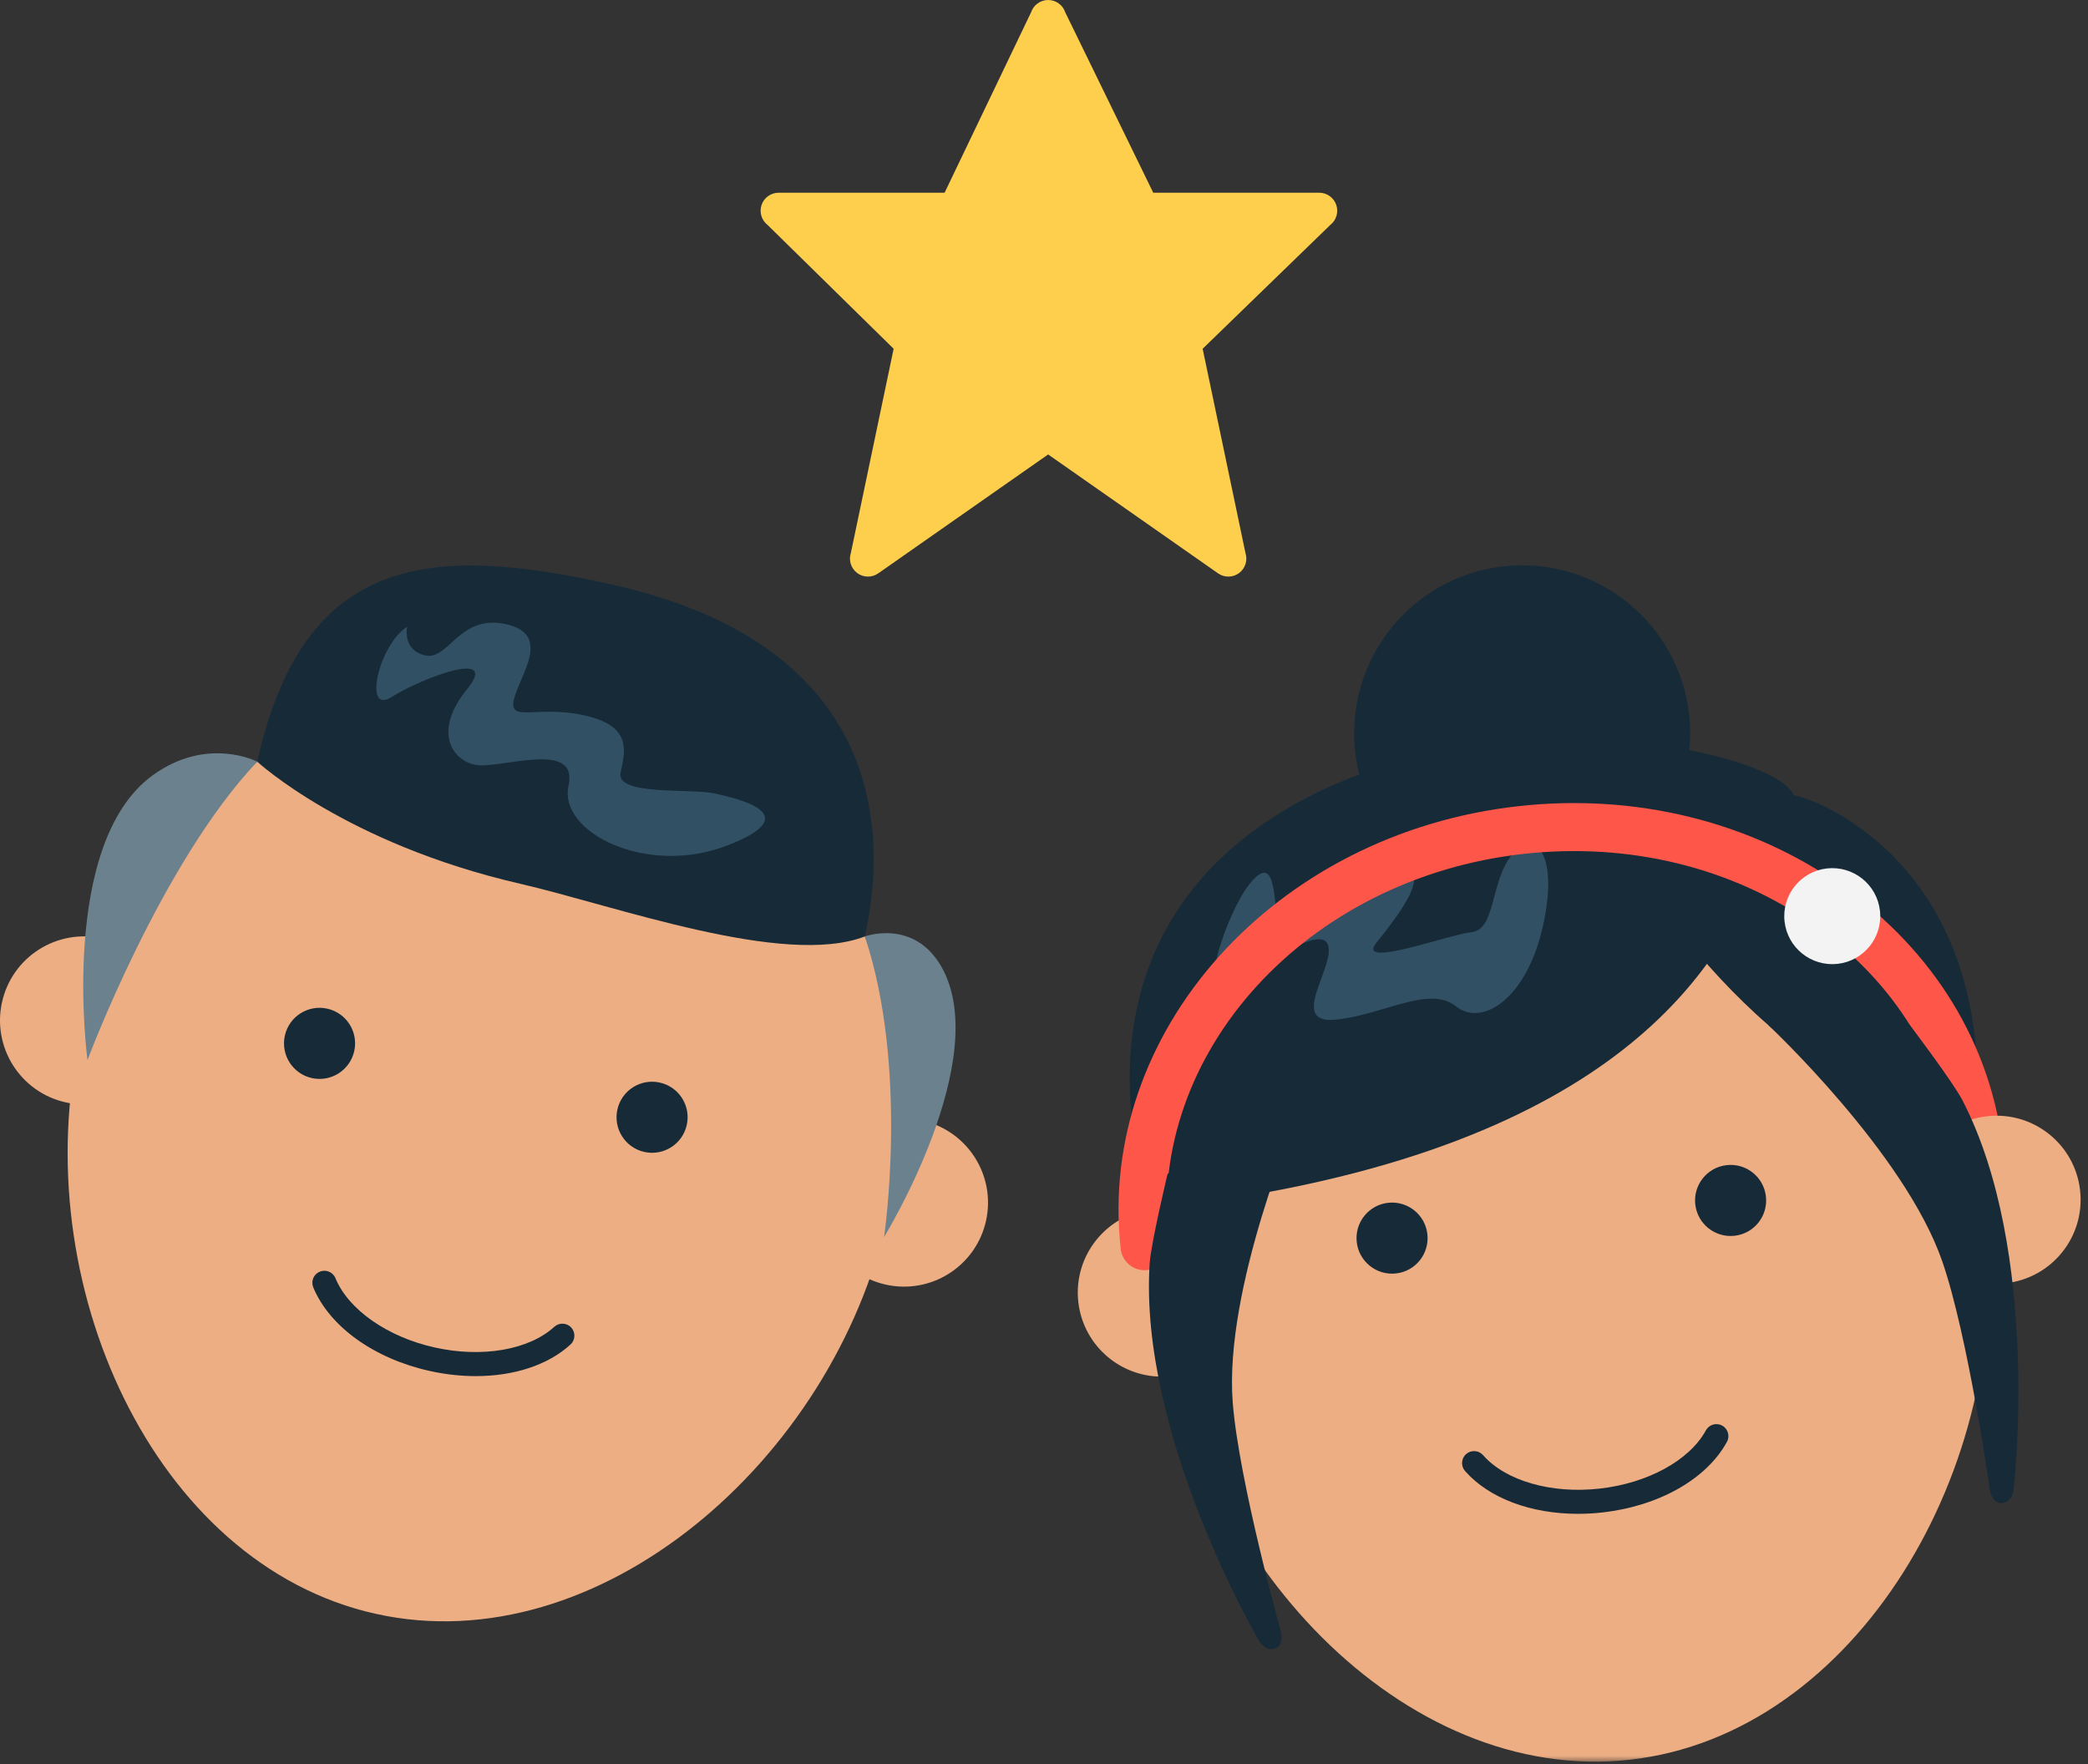 <?xml version="1.0" encoding="UTF-8"?>
<svg width="174px" height="147px" viewBox="0 0 174 147" version="1.1" xmlns="http://www.w3.org/2000/svg" xmlns:xlink="http://www.w3.org/1999/xlink">
    <rect x="0" y="0" width="174" height="147" fill="#333333" stroke="none"/>
    <!-- Generator: Sketch 47.1 (45422) - http://www.bohemiancoding.com/sketch -->
    <title>Page 1</title>
    <desc>Created with Sketch.</desc>
    <defs>
        <polygon id="path-1" points="69.73 79 0.734 79 0.734 0.223 69.73 0.223"></polygon>
    </defs>
    <g id="Layouts" stroke="none" stroke-width="1" fill="none" fill-rule="evenodd">
        <g id="768-Rules" transform="translate(-297, -1143)">
            <g id="Group-2" transform="translate(11, 81)">
                <g id="Group" transform="translate(109, 12)">
                    <g id="Page-1" transform="translate(177, 1050)">
                        <path d="M73.931,101.49 C78.418,81.299 66.996,61.584 48.424,57.456 C29.848,53.329 11.153,66.351 6.665,86.543 C2.178,106.733 12.731,130.352 31.307,134.48 C49.88,138.607 69.444,121.681 73.931,101.49" id="Fill-1" fill="#EDAE83"></path>
                        <path d="M39.646,114.673 C38.402,114.673 37.108,114.532 35.804,114.242 C31.172,113.214 27.456,110.544 26.105,107.275 C25.894,106.764 26.136,106.18 26.647,105.969 C27.156,105.757 27.743,105.999 27.953,106.511 C29.042,109.146 32.294,111.414 36.238,112.289 C40.178,113.166 44.086,112.489 46.191,110.564 C46.598,110.193 47.232,110.219 47.604,110.627 C47.976,111.034 47.948,111.667 47.541,112.04 C45.667,113.755 42.818,114.673 39.646,114.673" id="Fill-3" fill="#172A38"></path>
                        <path d="M29.52,87.586 C29.875,85.988 28.869,84.408 27.272,84.053 C25.674,83.697 24.092,84.704 23.738,86.301 C23.383,87.898 24.389,89.481 25.987,89.836 C27.583,90.19 29.165,89.184 29.52,87.586" id="Fill-5" fill="#172A38"></path>
                        <g id="Group-9" transform="translate(0, 77.8)" fill="#EDAE83">
                            <path d="M13.834,8.749 C14.674,4.976 12.294,1.235 8.52,0.397 C4.746,-0.441 1.006,1.938 0.168,5.712 C-0.671,9.486 1.709,13.226 5.482,14.063 C9.257,14.902 12.996,12.523 13.834,8.749" id="Fill-7"></path>
                        </g>
                        <path d="M57.231,93.743 C57.585,92.145 56.579,90.565 54.983,90.211 C53.385,89.855 51.803,90.862 51.449,92.459 C51.094,94.056 52.1,95.639 53.698,95.993 C55.294,96.347 56.876,95.341 57.231,93.743" id="Fill-10" fill="#172A38"></path>
                        <path d="M21.438,63.47 C21.438,63.47 17.284,61.306 12.736,64.597 C4.861,70.293 7.291,88.335 7.291,88.335 C7.291,88.335 13.413,71.931 21.438,63.47" id="Fill-12" fill="#6B818D"></path>
                        <path d="M82.168,101.735 C83.006,97.961 80.627,94.221 76.854,93.383 C73.078,92.544 69.34,94.923 68.501,98.698 C67.662,102.471 70.041,106.211 73.816,107.049 C77.59,107.888 81.329,105.507 82.168,101.735" id="Fill-14" fill="#EDAE83"></path>
                        <path d="M72.071,78.034 C72.071,78.034 76.17,76.532 78.46,80.577 C82.797,88.236 73.672,103.086 73.672,103.086 C73.672,103.086 75.759,89.099 72.071,78.034" id="Fill-16" fill="#6B818D"></path>
                        <path d="M21.438,63.47 C21.438,63.47 28.796,70.294 43.337,73.641 C51.186,75.447 65.346,80.637 72.071,78.033 C73.806,70.224 74.357,53.9 50.93,48.694 C36.083,45.395 25.323,45.991 21.438,63.47" id="Fill-18" fill="#172A38"></path>
                        <path d="M33.928,52.23 C31.542,53.749 30.24,59.605 32.626,58.087 C35.013,56.568 41.738,53.965 38.917,57.436 C36.097,60.908 37.616,63.293 39.568,63.727 C41.521,64.162 48.245,61.559 47.378,65.462 C46.51,69.368 53.886,73.055 60.611,70.452 C67.335,67.849 61.478,66.547 59.526,66.113 C57.574,65.679 51.282,66.331 51.716,64.378 C52.15,62.426 52.583,60.473 48.679,59.605 C44.775,58.738 42.388,60.256 42.822,58.304 C43.256,56.351 46.075,52.88 42.171,52.013 C38.267,51.145 37.399,55.051 35.447,54.618 C33.493,54.182 33.928,52.23 33.928,52.23" id="Fill-20" fill="#315063"></path>
                        <g id="Group-24" transform="translate(96, 67.8)">
                            <mask id="mask-2" fill="white">
                                <use xlink:href="#path-1"></use>
                            </mask>
                            <g id="Clip-23"></g>
                            <path d="M69.47,33.834 C67.182,13.277 49.997,-1.684 31.088,0.42 C12.174,2.523 -1.3,20.896 0.987,41.453 C3.273,62.009 20.9,80.943 39.813,78.84 C58.722,76.736 71.758,54.391 69.47,33.834" id="Fill-22" fill="#EDAE83" mask="url(#mask-2)"></path>
                        </g>
                        <path d="M131.493,126.148 C127.576,126.148 124.085,124.851 122.087,122.58 C121.723,122.166 121.763,121.534 122.178,121.169 C122.59,120.804 123.223,120.844 123.589,121.259 C125.471,123.4 129.279,124.498 133.297,124.046 C137.311,123.6 140.789,121.696 142.157,119.194 C142.421,118.709 143.029,118.53 143.514,118.796 C143.998,119.061 144.177,119.669 143.911,120.153 C142.214,123.257 138.232,125.51 133.518,126.035 C132.835,126.111 132.157,126.148 131.493,126.148" id="Fill-25" fill="#172A38"></path>
                        <path d="M118.948,102.846 C118.766,101.218 117.302,100.049 115.677,100.23 C114.052,100.41 112.882,101.874 113.061,103.5 C113.243,105.126 114.707,106.298 116.334,106.117 C117.96,105.937 119.129,104.472 118.948,102.846" id="Fill-27" fill="#172A38"></path>
                        <path d="M103.772,106.939 C103.344,103.097 99.883,100.33 96.041,100.755 C92.2,101.183 89.431,104.644 89.858,108.488 C90.286,112.33 93.747,115.098 97.588,114.671 C101.432,114.243 104.2,110.782 103.772,106.939" id="Fill-29" fill="#EDAE83"></path>
                        <path d="M147.16,99.706 C146.98,98.079 145.516,96.909 143.89,97.091 C142.265,97.271 141.093,98.734 141.273,100.362 C141.455,101.987 142.92,103.159 144.547,102.977 C146.172,102.798 147.342,101.333 147.16,99.706" id="Fill-31" fill="#172A38"></path>
                        <path d="M140.76,59.559 C139.905,51.874 132.983,46.337 125.297,47.193 C117.614,48.047 112.077,54.97 112.931,62.655 C113.786,70.339 120.708,75.876 128.393,75.021 C136.078,74.165 141.615,67.244 140.76,59.559" id="Fill-33" fill="#172A38"></path>
                        <path d="M136.123,72.15 C136.123,72.15 148.494,92.908 164.617,93.127 C164.617,93.127 166.994,76.521 153.791,68.171 C142.968,61.326 136.123,72.15 136.123,72.15" id="Fill-35" fill="#172A38"></path>
                        <path d="M149.596,66.626 C149.596,66.626 148.639,67.296 146.283,73.03 C142.802,81.507 133.385,96.601 96.04,100.755 C96.04,100.755 87.276,79.064 107.41,67.294 C124.416,57.353 149.153,62.649 149.596,66.626" id="Fill-37" fill="#172A38"></path>
                        <path d="M104.1,73.698 C102.332,75.907 99.241,84.3 102.996,81.871 C106.749,79.441 110.504,77.011 110.725,78.998 C110.946,80.987 107.413,85.404 111.389,84.962 C115.364,84.519 119.118,82.089 121.327,83.856 C123.537,85.622 127.29,83.192 128.615,77.007 C129.94,70.824 127.731,69.057 125.964,71.266 C124.198,73.474 124.639,77.451 122.652,77.671 C120.664,77.892 112.934,80.764 114.7,78.556 C116.467,76.347 120,71.929 116.026,72.372 C112.049,72.813 106.528,77.454 106.307,75.466 C106.086,73.477 105.866,71.489 104.1,73.698" id="Fill-39" fill="#315063"></path>
                        <path d="M95.376,105.848 C94.371,105.848 93.505,105.092 93.392,104.069 C91.38,85.985 106.239,69.437 126.516,67.181 C136.29,66.089 145.872,68.451 153.489,73.821 C161.182,79.244 165.957,87.08 166.937,95.888 C167.059,96.986 166.269,97.974 165.17,98.096 C164.093,98.218 163.084,97.428 162.962,96.329 C162.11,88.676 157.928,81.844 151.185,77.09 C144.367,72.283 135.764,70.175 126.957,71.156 C108.873,73.168 95.599,87.735 97.366,103.627 C97.488,104.725 96.698,105.713 95.6,105.835 C95.525,105.844 95.45,105.848 95.376,105.848" id="Fill-41" fill="#FE574A"></path>
                        <path d="M173.342,99.198 C172.914,95.356 169.453,92.589 165.612,93.016 C161.77,93.443 159.001,96.904 159.428,100.747 C159.857,104.589 163.318,107.356 167.158,106.929 C171.002,106.503 173.77,103.041 173.342,99.198" id="Fill-43" fill="#EDAE83"></path>
                        <path d="M163.533,91.679 C170.091,104.361 167.819,123.966 167.819,123.966 C167.819,123.966 167.783,125.148 166.864,125.244 C166.004,125.334 165.83,124.187 165.83,124.187 C165.83,124.187 164.003,111.293 161.845,105.078 C158.708,96.044 147.359,85.421 147.359,85.421 L159.157,85.421 C159.157,85.421 162.749,90.163 163.533,91.679" id="Fill-45" fill="#172A38"></path>
                        <path d="M95.805,105.297 C94.889,119.545 104.84,136.589 104.84,136.589 C104.84,136.589 105.347,137.657 106.227,137.377 C107.051,137.114 106.749,135.993 106.749,135.993 C106.749,135.993 103.247,123.451 102.729,116.893 C101.976,107.359 108.107,93.073 108.107,93.073 L97.301,97.809 C97.301,97.809 95.914,103.594 95.805,105.297" id="Fill-47" fill="#172A38"></path>
                        <path d="M156.664,75.9 C156.42,73.705 154.441,72.124 152.246,72.367 C150.051,72.611 148.469,74.589 148.713,76.785 C148.957,78.981 150.935,80.562 153.131,80.319 C155.326,80.075 156.908,78.096 156.664,75.9" id="Fill-49" fill="#F3F3F3"></path>
                        <path d="M110.855,18.746 L100.221,29.062 L103.786,46.072 C103.991,46.688 103.778,47.363 103.261,47.752 C102.995,47.949 102.68,48.049 102.364,48.049 C102.061,48.049 101.76,47.957 101.501,47.775 L87.346,37.869 L73.191,47.775 C72.661,48.15 71.949,48.136 71.434,47.752 C70.915,47.363 70.701,46.688 70.907,46.072 L74.47,29.062 L63.965,18.746 C63.459,18.354 63.258,17.679 63.466,17.072 C63.674,16.466 64.247,16.059 64.887,16.059 L78.717,16.059 L85.923,1.025 C86.127,0.414 86.702,0 87.346,0 C87.995,0 88.567,0.414 88.77,1.025 L96.104,16.059 L109.934,16.059 C110.573,16.059 111.147,16.466 111.354,17.072 C111.562,17.679 111.363,18.354 110.855,18.746" id="Fill-51" fill="#FDCF4D"></path>
                    </g>
                </g>
            </g>
        </g>
    </g>
</svg>